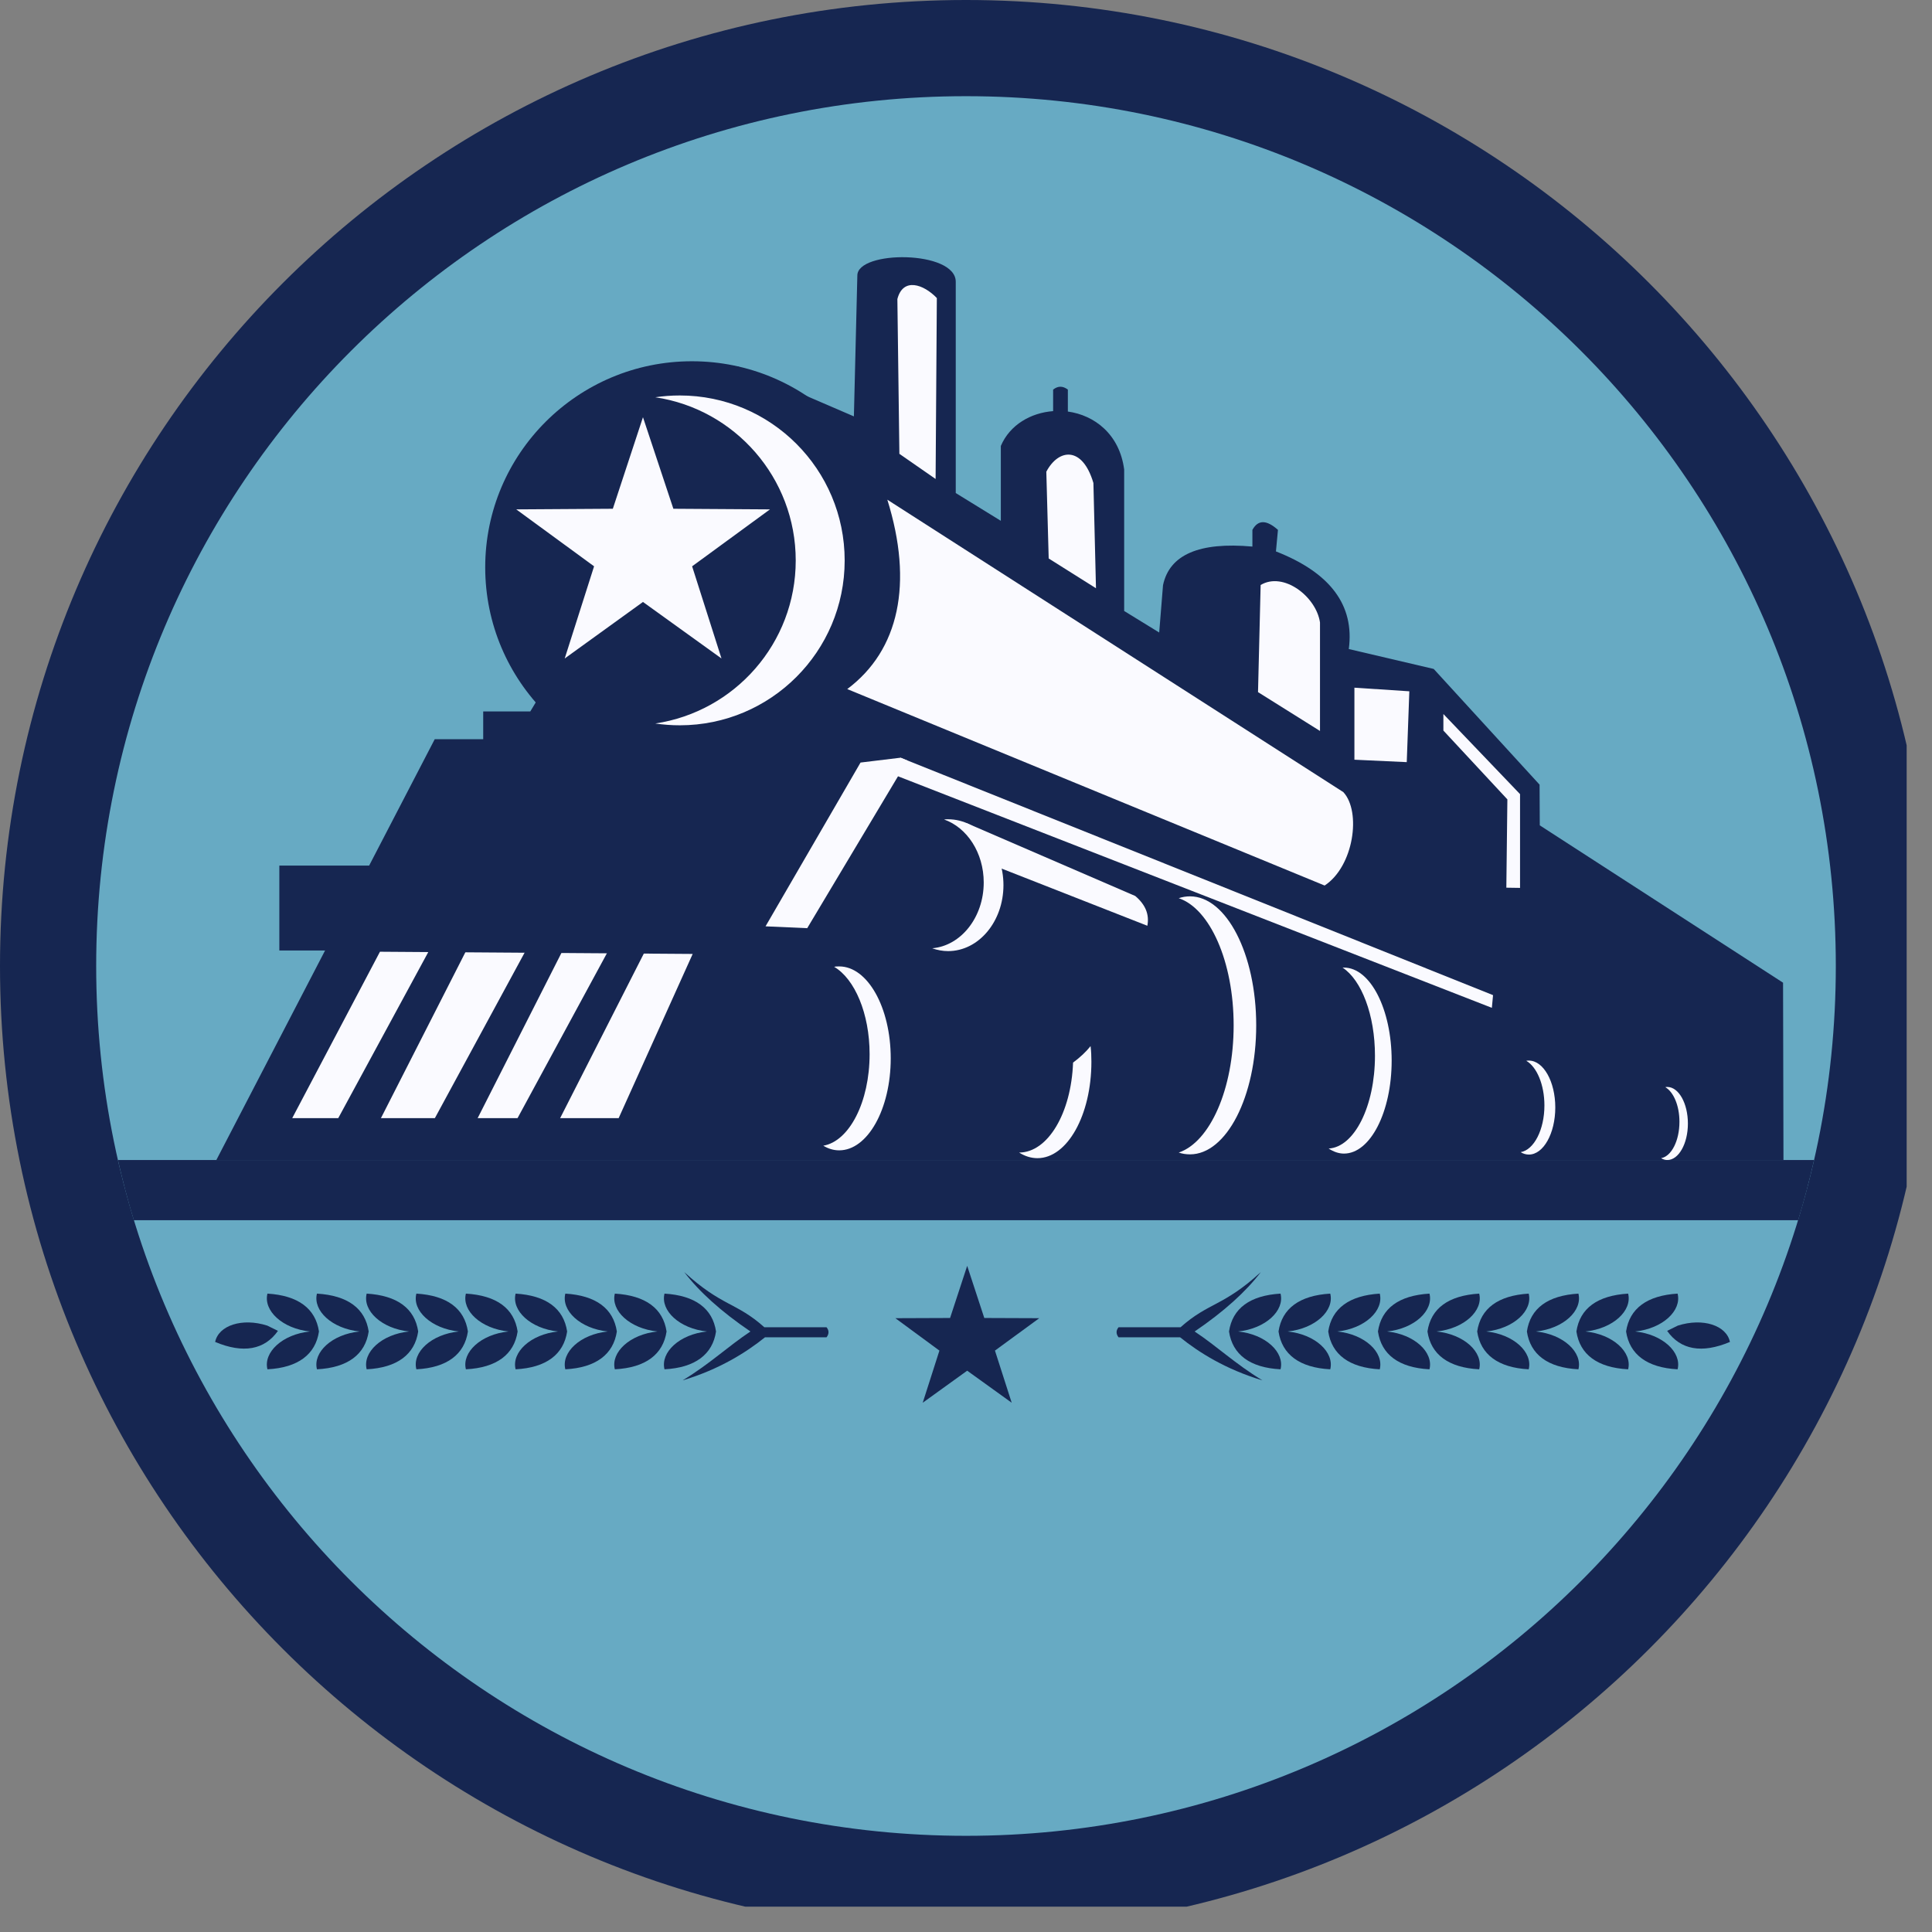 <svg xmlns="http://www.w3.org/2000/svg" xmlns:xlink="http://www.w3.org/1999/xlink" width="50" zoomAndPan="magnify" viewBox="0 0 37.5 37.5" height="50" preserveAspectRatio="xMidYMid meet" version="1.0"><rect x="0" y="0" width="37.5" height="37.5" fill="#808080" stroke="none"/><defs><clipPath id="0865aade12"><path d="M 0 0 L 37.008 0 L 37.008 37.008 L 0 37.008 Z M 0 0 " clip-rule="nonzero"/></clipPath></defs><g clip-path="url(#0865aade12)"><path fill="#162651" d="M 18.75 0 C 29.105 0 37.5 8.395 37.5 18.75 C 37.5 29.105 29.105 37.5 18.75 37.5 C 8.395 37.5 0 29.105 0 18.75 C 0 8.395 8.395 0 18.75 0 " fill-opacity="1" fill-rule="nonzero"/></g><path fill="#fafaff" d="M 23.996 10.277 L 23.996 10.207 L 24.035 10.137 C 24.289 9.668 24.73 9.801 25.016 10.055 L 25.133 10.16 L 25.098 10.504 C 25.992 10.91 26.508 11.523 26.508 12.355 L 27.992 12.703 L 30.191 15.109 L 30.199 15.852 L 34.605 18.699 L 34.617 22.828 L 3.688 22.828 L 5.797 18.758 L 5.113 18.758 L 5.113 16.492 L 6.973 16.492 L 8.246 14.035 L 9.066 14.035 L 9.066 13.5 L 10.117 13.5 C 9.508 13.082 9.105 12.094 9.105 11.012 C 9.105 8.629 11.043 6.699 13.43 6.699 C 13.762 6.699 14.086 6.738 14.395 6.809 C 14.91 6.926 15.395 7.137 15.824 7.418 L 16.273 7.613 L 16.332 5.34 C 16.336 4.992 16.66 4.836 16.84 4.777 C 17.066 4.703 17.344 4.672 17.605 4.68 C 17.867 4.691 18.152 4.734 18.379 4.836 C 18.594 4.93 18.863 5.125 18.863 5.469 L 18.863 9.398 L 19.113 9.555 L 19.113 8.594 L 19.141 8.535 C 19.328 8.094 19.711 7.82 20.133 7.715 L 20.133 7.254 C 20.441 7.121 20.742 7.121 21.035 7.254 L 21.035 7.742 C 21.57 7.906 22.031 8.348 22.129 9.074 L 22.133 9.094 L 22.133 11.684 L 22.23 11.746 L 22.266 11.316 L 22.27 11.297 C 22.434 10.535 23.113 10.262 23.996 10.277 " fill-opacity="1" fill-rule="nonzero"/><path fill="#67aac3" d="M 1.867 18.75 C 1.867 9.426 9.426 1.867 18.75 1.867 C 28.074 1.867 35.633 9.426 35.633 18.75 C 35.633 28.074 28.074 35.633 18.75 35.633 C 9.426 35.633 1.867 28.074 1.867 18.75 " fill-opacity="1" fill-rule="nonzero"/><path fill="#162651" d="M 34.609 19.074 L 34.617 22.516 L 4.199 22.516 L 8.438 14.348 L 9.379 14.348 L 9.379 13.809 L 10.293 13.809 L 14.324 7.113 L 16.574 8.082 L 16.641 5.348 C 16.641 4.855 18.551 4.855 18.551 5.469 L 18.551 9.57 L 19.426 10.109 L 19.426 8.656 C 19.602 8.242 20.012 8.012 20.441 7.98 L 20.441 7.562 C 20.535 7.488 20.629 7.488 20.727 7.562 L 20.727 7.988 C 21.242 8.059 21.73 8.426 21.82 9.113 L 21.82 11.859 L 22.5 12.277 L 22.574 11.359 C 22.699 10.766 23.277 10.516 24.309 10.609 L 24.309 10.285 C 24.418 10.086 24.582 10.086 24.805 10.285 L 24.766 10.703 C 25.824 11.117 26.293 11.75 26.18 12.598 L 27.828 12.984 L 29.883 15.23 L 29.887 16.02 L 34.609 19.074 " fill-opacity="1" fill-rule="nonzero"/><path fill="#162651" d="M 9.418 11.012 C 9.418 8.805 11.215 7.012 13.43 7.012 C 15.648 7.012 17.445 8.805 17.445 11.012 C 17.445 13.223 15.648 15.016 13.43 15.016 C 11.215 15.016 9.418 13.223 9.418 11.012 " fill-opacity="1" fill-rule="nonzero"/><path fill="#fafaff" d="M 16.395 10.879 C 16.395 9.109 14.961 7.676 13.195 7.676 C 13.031 7.676 12.875 7.688 12.719 7.711 C 14.262 7.941 15.445 9.273 15.445 10.879 C 15.445 12.484 14.262 13.812 12.719 14.043 C 12.875 14.066 13.031 14.078 13.195 14.078 C 14.961 14.078 16.395 12.645 16.395 10.879 " fill-opacity="1" fill-rule="nonzero"/><path fill="#fafaff" d="M 26.074 15.375 L 17.223 9.699 C 17.73 11.324 17.453 12.621 16.445 13.375 L 25.711 17.188 C 26.277 16.816 26.426 15.754 26.074 15.375 " fill-opacity="1" fill-rule="evenodd"/><path fill="#fafaff" d="M 18.184 5.785 C 17.926 5.516 17.527 5.379 17.418 5.805 L 17.457 8.809 L 18.16 9.297 L 18.184 5.785 " fill-opacity="1" fill-rule="evenodd"/><path fill="#fafaff" d="M 21.273 11.418 L 20.355 10.84 L 20.309 9.156 C 20.543 8.711 21.008 8.648 21.223 9.375 L 21.273 11.418 " fill-opacity="1" fill-rule="evenodd"/><path fill="#fafaff" d="M 25.621 14.188 L 24.418 13.434 L 24.469 11.355 C 24.91 11.09 25.547 11.578 25.621 12.082 L 25.621 14.188 " fill-opacity="1" fill-rule="evenodd"/><path fill="#fafaff" d="M 7.375 18.473 L 5.672 21.703 L 12.008 21.703 L 13.445 18.516 L 7.375 18.473 " fill-opacity="1" fill-rule="evenodd"/><path fill="#162651" d="M 8.484 18.164 L 6.508 21.809 L 7.34 21.809 L 9.227 18.102 L 8.484 18.164 " fill-opacity="1" fill-rule="evenodd"/><path fill="#162651" d="M 10.328 18.223 L 8.352 21.867 L 9.188 21.867 L 11.07 18.156 L 10.328 18.223 " fill-opacity="1" fill-rule="evenodd"/><path fill="#162651" d="M 11.938 18.211 L 9.961 21.859 L 10.793 21.859 L 12.68 18.148 L 11.938 18.211 " fill-opacity="1" fill-rule="evenodd"/><path fill="#fafaff" d="M 16.191 18.766 C 16.223 18.758 16.258 18.758 16.289 18.758 C 16.84 18.758 17.289 19.555 17.289 20.543 C 17.289 21.527 16.84 22.328 16.289 22.328 C 16.18 22.328 16.078 22.297 15.98 22.238 C 16.484 22.152 16.879 21.391 16.879 20.461 C 16.879 19.672 16.59 19 16.191 18.766 " fill-opacity="1" fill-rule="nonzero"/><path fill="#fafaff" d="M 21.168 20.305 C 21.18 20.402 21.184 20.504 21.184 20.609 C 21.184 21.645 20.715 22.48 20.137 22.48 C 20.012 22.48 19.891 22.441 19.781 22.371 C 20.34 22.371 20.793 21.602 20.828 20.625 C 20.965 20.523 21.078 20.418 21.168 20.305 " fill-opacity="1" fill-rule="nonzero"/><path fill="#fafaff" d="M 22.879 17.434 C 22.949 17.41 23.023 17.398 23.098 17.398 C 23.805 17.398 24.383 18.52 24.383 19.902 C 24.383 21.285 23.805 22.406 23.098 22.406 C 23.023 22.406 22.949 22.395 22.879 22.371 C 23.484 22.168 23.945 21.141 23.945 19.902 C 23.945 18.664 23.484 17.637 22.879 17.434 " fill-opacity="1" fill-rule="nonzero"/><path fill="#fafaff" d="M 26.059 18.781 L 26.086 18.781 C 26.598 18.781 27.012 19.59 27.012 20.586 C 27.012 21.582 26.598 22.391 26.086 22.391 C 25.984 22.391 25.883 22.355 25.789 22.293 C 26.289 22.266 26.688 21.469 26.688 20.492 C 26.688 19.695 26.426 19.023 26.059 18.781 " fill-opacity="1" fill-rule="nonzero"/><path fill="#fafaff" d="M 27.355 13.418 L 27.305 14.793 L 26.289 14.746 L 26.289 13.348 L 27.355 13.418 " fill-opacity="1" fill-rule="evenodd"/><path fill="#fafaff" d="M 17.613 14.762 L 15.668 18.016 L 14.859 17.98 L 16.703 14.801 L 17.48 14.707 L 17.613 14.762 " fill-opacity="1" fill-rule="evenodd"/><path fill="#fafaff" d="M 17.48 14.707 L 28.98 19.316 L 28.957 19.562 L 17.367 15.043 L 17.48 14.707 " fill-opacity="1" fill-rule="evenodd"/><path fill="#fafaff" d="M 18.324 15.906 C 18.352 15.902 18.379 15.902 18.402 15.902 C 18.996 15.902 19.477 16.477 19.477 17.18 C 19.477 17.887 18.996 18.461 18.402 18.461 C 18.297 18.461 18.191 18.441 18.094 18.406 C 18.652 18.359 19.094 17.805 19.094 17.129 C 19.094 16.551 18.77 16.062 18.324 15.906 " fill-opacity="1" fill-rule="nonzero"/><path fill="#fafaff" d="M 18.754 15.973 L 22.035 17.391 C 22.234 17.559 22.312 17.75 22.27 17.969 L 19.352 16.824 L 18.754 15.973 " fill-opacity="1" fill-rule="evenodd"/><path fill="#fafaff" d="M 29.504 17.234 L 29.504 15.414 L 28.016 13.859 L 28.016 14.18 L 29.258 15.516 L 29.238 17.23 L 29.504 17.234 " fill-opacity="1" fill-rule="evenodd"/><path fill="#fafaff" d="M 29.625 20.59 C 29.641 20.586 29.66 20.586 29.676 20.586 C 29.957 20.586 30.188 20.992 30.188 21.496 C 30.188 22 29.957 22.41 29.676 22.41 C 29.621 22.41 29.566 22.395 29.516 22.363 C 29.773 22.32 29.977 21.93 29.977 21.457 C 29.977 21.051 29.828 20.707 29.625 20.59 " fill-opacity="1" fill-rule="nonzero"/><path fill="#fafaff" d="M 32.324 21.102 C 32.34 21.098 32.352 21.098 32.363 21.098 C 32.582 21.098 32.762 21.414 32.762 21.809 C 32.762 22.199 32.582 22.516 32.363 22.516 C 32.32 22.516 32.281 22.504 32.242 22.48 C 32.441 22.445 32.598 22.145 32.598 21.773 C 32.598 21.461 32.484 21.195 32.324 21.102 " fill-opacity="1" fill-rule="nonzero"/><path fill="#162651" d="M 14 16.801 L 5.422 16.801 L 5.422 18.449 L 14 18.449 L 14 16.801 " fill-opacity="1" fill-rule="evenodd"/><path fill="#162651" d="M 13.723 25.844 C 13.188 25.898 12.816 26.25 12.898 26.578 C 13.492 26.547 13.832 26.289 13.898 25.844 C 13.832 25.398 13.492 25.145 12.898 25.109 C 12.816 25.438 13.188 25.789 13.723 25.844 " fill-opacity="1" fill-rule="evenodd"/><path fill="#162651" d="M 11.934 26.578 C 12.531 26.547 12.871 26.289 12.938 25.844 C 12.871 25.398 12.531 25.145 11.934 25.109 C 11.852 25.438 12.223 25.789 12.762 25.844 C 12.223 25.898 11.852 26.25 11.934 26.578 " fill-opacity="1" fill-rule="evenodd"/><path fill="#162651" d="M 10.973 26.578 C 11.566 26.547 11.906 26.289 11.973 25.844 C 11.906 25.398 11.566 25.145 10.973 25.109 C 10.891 25.438 11.262 25.789 11.797 25.844 C 11.262 25.898 10.891 26.25 10.973 26.578 " fill-opacity="1" fill-rule="evenodd"/><path fill="#162651" d="M 10.008 26.578 C 10.602 26.547 10.941 26.289 11.008 25.844 C 10.941 25.398 10.602 25.145 10.008 25.109 C 9.926 25.438 10.297 25.789 10.832 25.844 C 10.297 25.898 9.926 26.25 10.008 26.578 " fill-opacity="1" fill-rule="evenodd"/><path fill="#162651" d="M 9.043 26.578 C 9.641 26.547 9.98 26.289 10.047 25.844 C 9.98 25.398 9.641 25.145 9.043 25.109 C 8.961 25.438 9.332 25.789 9.871 25.844 C 9.332 25.898 8.961 26.25 9.043 26.578 " fill-opacity="1" fill-rule="evenodd"/><path fill="#162651" d="M 8.082 26.578 C 8.676 26.547 9.016 26.289 9.082 25.844 C 9.016 25.398 8.676 25.145 8.082 25.109 C 7.996 25.438 8.371 25.789 8.906 25.844 C 8.371 25.898 7.996 26.25 8.082 26.578 " fill-opacity="1" fill-rule="evenodd"/><path fill="#162651" d="M 7.117 26.578 C 7.711 26.547 8.051 26.289 8.117 25.844 C 8.051 25.398 7.711 25.145 7.117 25.109 C 7.035 25.438 7.406 25.789 7.941 25.844 C 7.406 25.898 7.035 26.25 7.117 26.578 " fill-opacity="1" fill-rule="evenodd"/><path fill="#162651" d="M 6.152 26.578 C 6.75 26.547 7.09 26.289 7.156 25.844 C 7.09 25.398 6.75 25.145 6.152 25.109 C 6.07 25.438 6.441 25.789 6.98 25.844 C 6.441 25.898 6.07 26.25 6.152 26.578 " fill-opacity="1" fill-rule="evenodd"/><path fill="#162651" d="M 6.016 25.844 C 5.48 25.898 5.109 26.25 5.191 26.578 C 5.785 26.547 6.125 26.289 6.191 25.844 C 6.125 25.398 5.785 25.145 5.191 25.109 C 5.109 25.438 5.48 25.789 6.016 25.844 " fill-opacity="1" fill-rule="evenodd"/><path fill="#162651" d="M 4.176 26.047 C 4.242 25.727 4.699 25.574 5.188 25.73 L 5.395 25.832 C 5.137 26.199 4.723 26.277 4.176 26.047 " fill-opacity="1" fill-rule="evenodd"/><path fill="#162651" d="M 13.281 24.691 C 14.016 25.363 14.289 25.273 14.836 25.762 L 16.043 25.762 C 16.094 25.824 16.094 25.891 16.043 25.957 L 14.848 25.957 C 14.484 26.25 13.965 26.578 13.25 26.793 C 13.789 26.465 14.125 26.137 14.566 25.844 C 13.996 25.457 13.57 25.07 13.281 24.691 " fill-opacity="1" fill-rule="evenodd"/><path fill="#162651" d="M 24.031 25.844 C 24.566 25.898 24.938 26.25 24.855 26.578 C 24.258 26.547 23.922 26.289 23.855 25.844 C 23.922 25.398 24.258 25.145 24.855 25.109 C 24.938 25.438 24.566 25.789 24.031 25.844 " fill-opacity="1" fill-rule="evenodd"/><path fill="#162651" d="M 25.82 26.578 C 25.223 26.547 24.883 26.289 24.816 25.844 C 24.883 25.398 25.223 25.145 25.82 25.109 C 25.902 25.438 25.531 25.789 24.992 25.844 C 25.531 25.898 25.902 26.25 25.82 26.578 " fill-opacity="1" fill-rule="evenodd"/><path fill="#162651" d="M 26.781 26.578 C 26.188 26.547 25.848 26.289 25.781 25.844 C 25.848 25.398 26.188 25.145 26.781 25.109 C 26.863 25.438 26.492 25.789 25.957 25.844 C 26.492 25.898 26.863 26.25 26.781 26.578 " fill-opacity="1" fill-rule="evenodd"/><path fill="#162651" d="M 27.746 26.578 C 27.148 26.547 26.812 26.289 26.746 25.844 C 26.812 25.398 27.148 25.145 27.746 25.109 C 27.828 25.438 27.457 25.789 26.922 25.844 C 27.457 25.898 27.828 26.25 27.746 26.578 " fill-opacity="1" fill-rule="evenodd"/><path fill="#162651" d="M 28.711 26.578 C 28.113 26.547 27.773 26.289 27.707 25.844 C 27.773 25.398 28.113 25.145 28.711 25.109 C 28.793 25.438 28.422 25.789 27.883 25.844 C 28.422 25.898 28.793 26.25 28.711 26.578 " fill-opacity="1" fill-rule="evenodd"/><path fill="#162651" d="M 29.672 26.578 C 29.078 26.547 28.738 26.289 28.672 25.844 C 28.738 25.398 29.078 25.145 29.672 25.109 C 29.754 25.438 29.383 25.789 28.848 25.844 C 29.383 25.898 29.754 26.25 29.672 26.578 " fill-opacity="1" fill-rule="evenodd"/><path fill="#162651" d="M 30.637 26.578 C 30.039 26.547 29.703 26.289 29.637 25.844 C 29.703 25.398 30.039 25.145 30.637 25.109 C 30.719 25.438 30.348 25.789 29.812 25.844 C 30.348 25.898 30.719 26.25 30.637 26.578 " fill-opacity="1" fill-rule="evenodd"/><path fill="#162651" d="M 31.602 26.578 C 31.004 26.547 30.664 26.289 30.598 25.844 C 30.664 25.398 31.004 25.145 31.602 25.109 C 31.684 25.438 31.312 25.789 30.773 25.844 C 31.312 25.898 31.684 26.25 31.602 26.578 " fill-opacity="1" fill-rule="evenodd"/><path fill="#162651" d="M 31.738 25.844 C 32.273 25.898 32.645 26.25 32.562 26.578 C 31.969 26.547 31.629 26.289 31.562 25.844 C 31.629 25.398 31.969 25.145 32.562 25.109 C 32.645 25.438 32.273 25.789 31.738 25.844 " fill-opacity="1" fill-rule="evenodd"/><path fill="#162651" d="M 33.578 26.047 C 33.512 25.727 33.055 25.574 32.566 25.73 L 32.359 25.832 C 32.617 26.199 33.031 26.277 33.578 26.047 " fill-opacity="1" fill-rule="evenodd"/><path fill="#162651" d="M 24.473 24.691 C 23.738 25.363 23.465 25.273 22.914 25.762 L 21.711 25.762 C 21.66 25.824 21.66 25.891 21.711 25.957 L 22.906 25.957 C 23.27 26.25 23.789 26.578 24.504 26.793 C 23.965 26.465 23.629 26.137 23.188 25.844 C 23.758 25.457 24.184 25.07 24.473 24.691 " fill-opacity="1" fill-rule="evenodd"/><path fill="#fafaff" d="M 14.004 12.781 L 12.48 11.684 L 10.961 12.781 L 11.531 10.992 L 10.02 9.887 L 11.895 9.875 L 12.48 8.098 L 13.07 9.875 L 14.945 9.887 L 13.434 10.992 L 14.004 12.781 " fill-opacity="1" fill-rule="evenodd"/><path fill="#162651" d="M 19.637 27.227 L 18.773 26.605 L 17.91 27.227 L 18.234 26.215 L 17.379 25.586 L 18.441 25.582 L 18.773 24.57 L 19.105 25.582 L 20.172 25.586 L 19.312 26.215 L 19.637 27.227 " fill-opacity="1" fill-rule="evenodd"/><path fill="#162651" d="M 2.289 22.516 L 35.211 22.516 C 35.121 22.91 35.02 23.301 34.902 23.684 L 2.598 23.684 C 2.48 23.301 2.379 22.91 2.289 22.516 " fill-opacity="1" fill-rule="nonzero"/></svg>